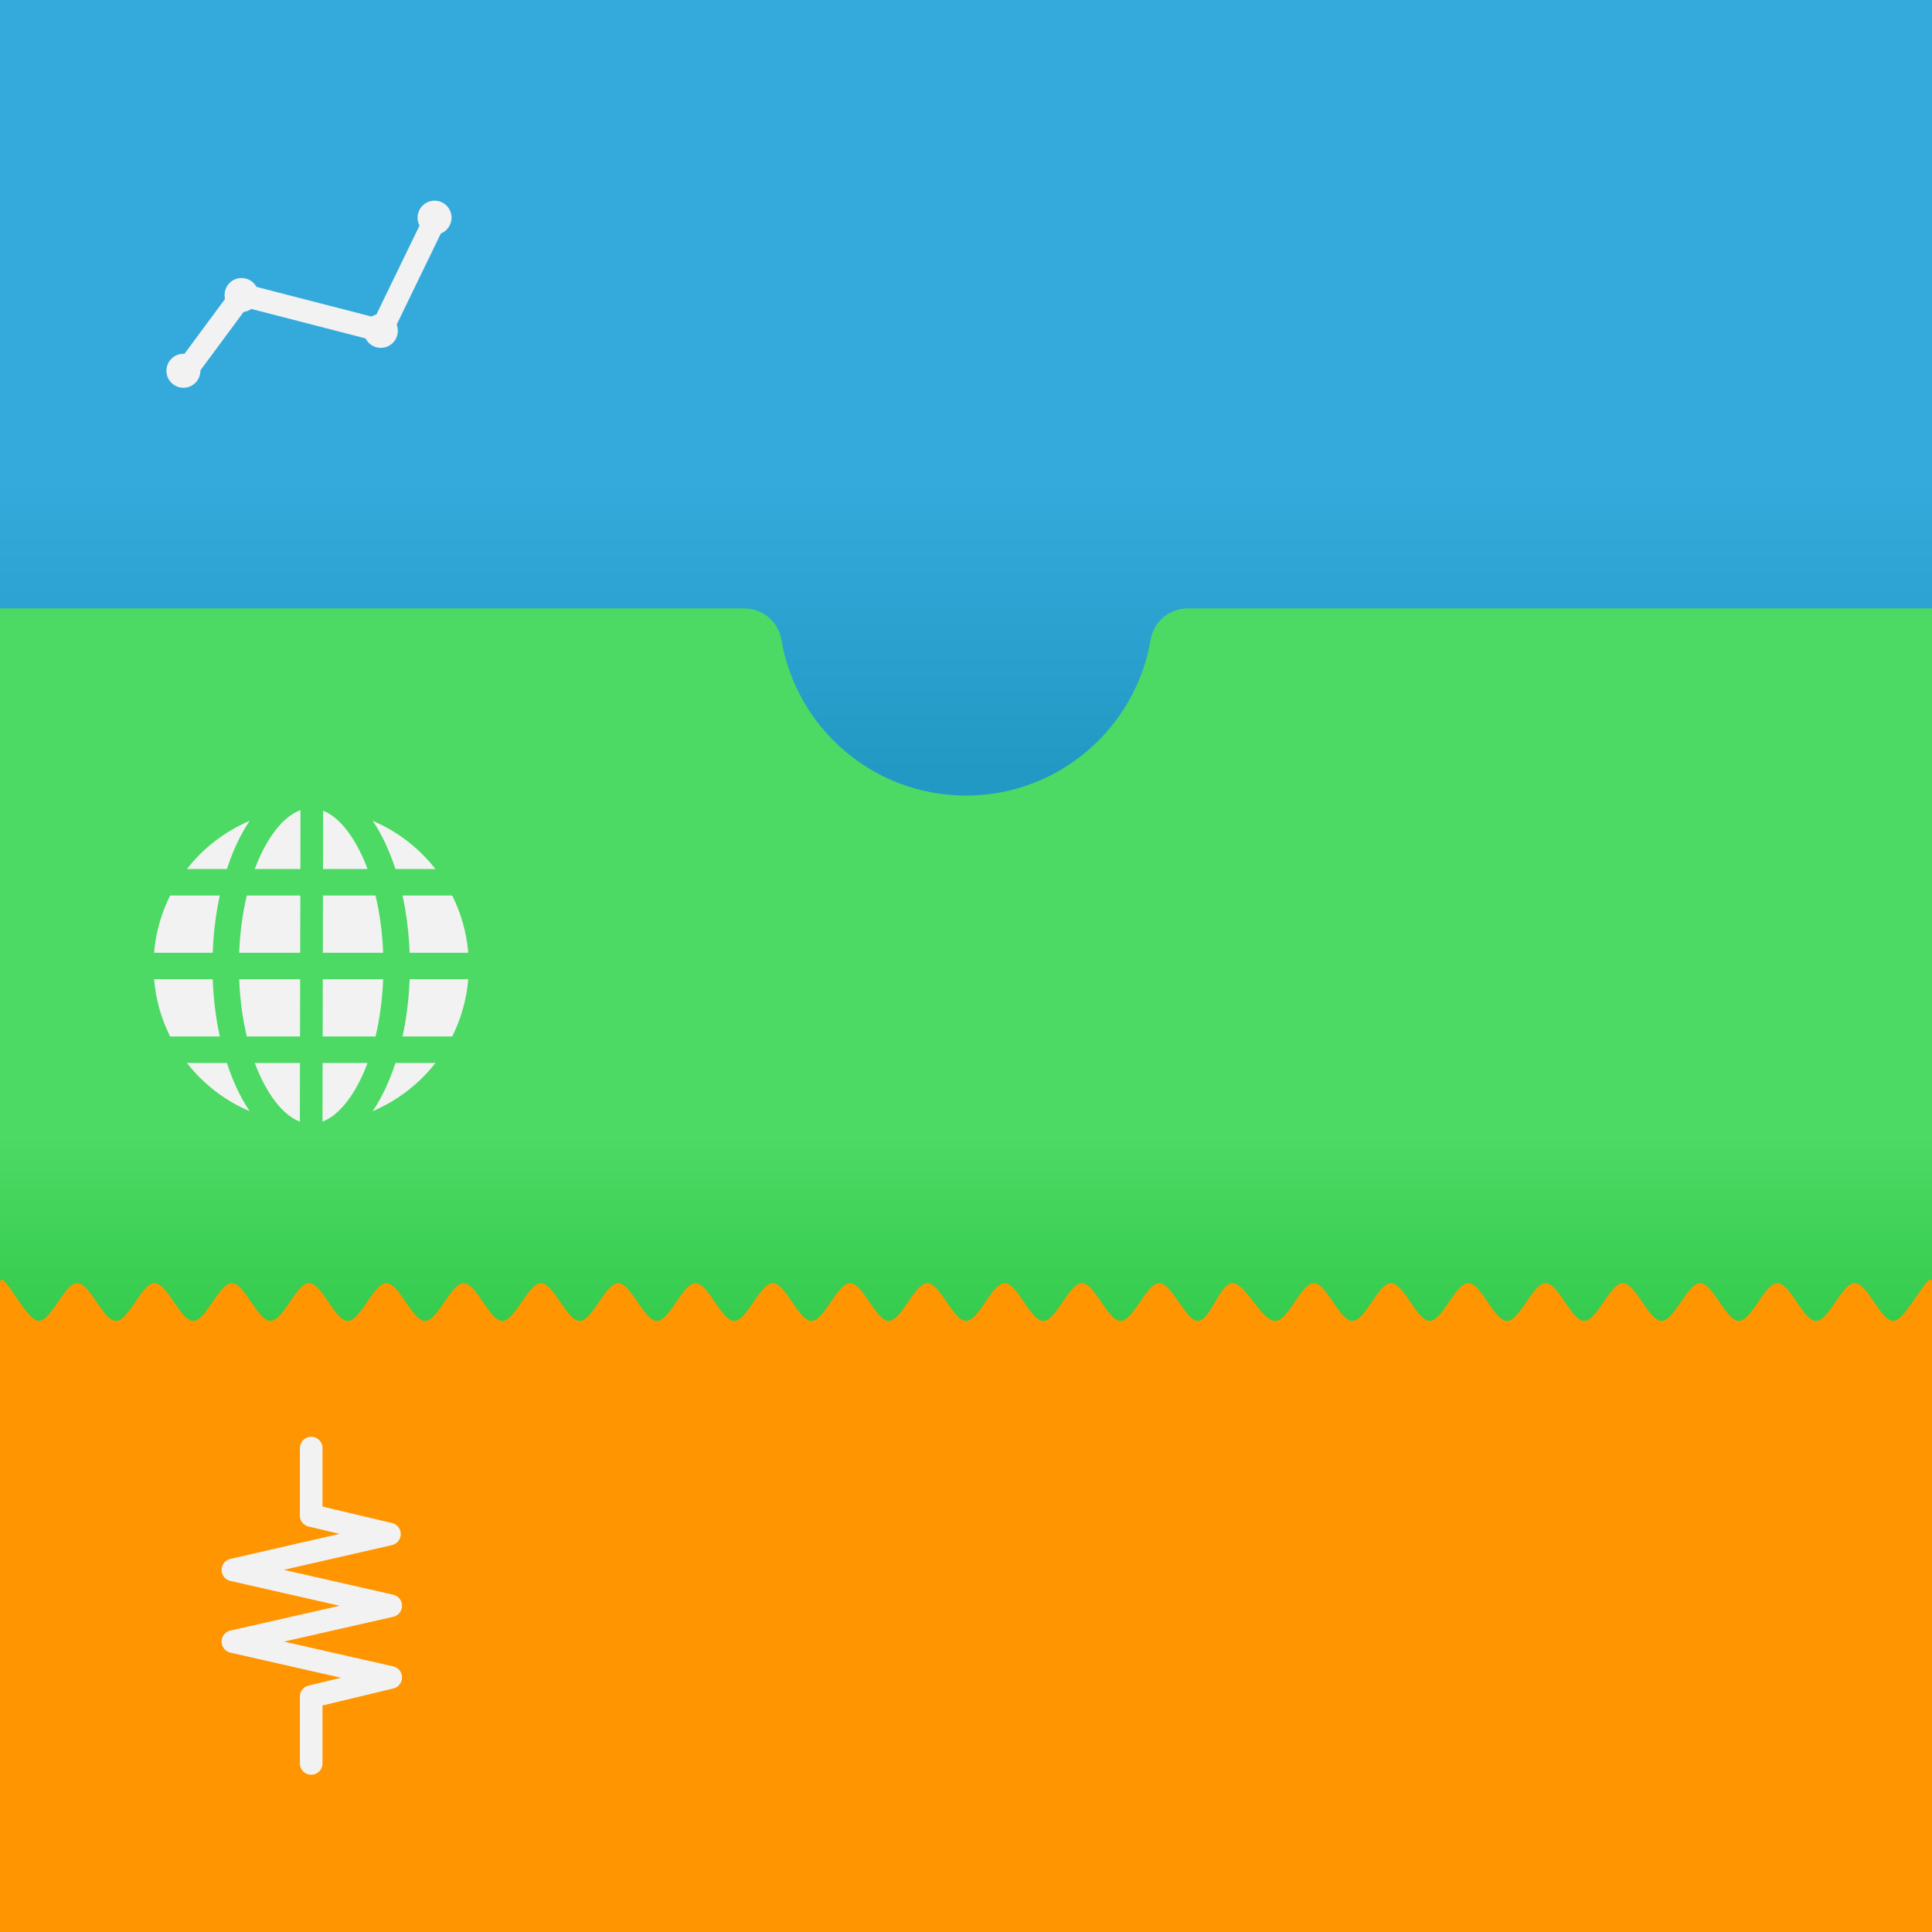 <?xml version="1.0" encoding="UTF-8" standalone="no"?>
<!DOCTYPE svg PUBLIC "-//W3C//DTD SVG 1.1//EN" "http://www.w3.org/Graphics/SVG/1.1/DTD/svg11.dtd">
<svg width="100%" height="100%" viewBox="0 0 512 512" version="1.1" xmlns="http://www.w3.org/2000/svg" xmlns:xlink="http://www.w3.org/1999/xlink" xml:space="preserve" xmlns:serif="http://www.serif.com/" style="fill-rule:evenodd;clip-rule:evenodd;stroke-linecap:round;stroke-linejoin:round;stroke-miterlimit:1.5;">
    <rect x="0" y="0" width="512" height="512" fill="#333333" stroke="none"/>
    <g transform="matrix(-1.83697e-16,1,-1,-1.83697e-16,512,5.68434e-14)">
        <rect x="0" y="0" width="512" height="512" style="fill:url(#_Linear1);"/>
    </g>
    <g>
        <path d="M49.322,98.223L64.168,78.146L101.003,87.646L115.384,57.973" style="fill:none;stroke:rgb(242,242,242);stroke-width:6px;"/>
        <g transform="matrix(0.749,0,0,0.875,15.953,9.804)">
            <ellipse cx="64.168" cy="78.146" rx="6.009" ry="5.146" style="fill:rgb(242,242,242);"/>
        </g>
        <g transform="matrix(0.749,0,0,0.875,52.862,19.304)">
            <ellipse cx="64.168" cy="78.146" rx="6.009" ry="5.146" style="fill:rgb(242,242,242);"/>
        </g>
        <g transform="matrix(0.749,0,0,0.875,67.103,-10.696)">
            <ellipse cx="64.168" cy="78.146" rx="6.009" ry="5.146" style="fill:rgb(242,242,242);"/>
        </g>
        <g transform="matrix(0.749,0,0,0.875,0.543,29.882)">
            <ellipse cx="64.168" cy="78.146" rx="6.009" ry="5.146" style="fill:rgb(242,242,242);"/>
        </g>
    </g>
    <path d="M512,512L0,512L0,161.226L197.231,161.226C202.101,161.226 206.262,164.734 207.086,169.534C211.042,192.966 231.45,210.836 256,210.836C280.55,210.836 300.958,192.966 304.916,169.535C305.74,164.736 309.901,161.228 314.769,161.228C354.752,161.226 512,161.226 512,161.226L512,512Z" style="fill:url(#_Linear2);"/>
    <g transform="matrix(1.024,0,0,0.988,-10.235,6.22)">
        <path d="M510,337.885C509.711,333.151 503.333,348.008 500,348.008C496.667,348.008 493.333,337.885 490,337.885C486.667,337.885 483.333,348.008 480,348.008C476.667,348.008 473.333,337.885 470,337.885C466.667,337.885 463.333,348.008 460,348.008C456.667,348.008 453.333,337.885 450,337.885C446.667,337.885 443.333,348.008 440,348.008C436.667,348.008 433.333,337.885 430,337.885C426.667,337.885 423.333,348.008 420,348.008C416.667,348.008 413.333,337.885 410,337.885C406.667,337.885 403.333,348.008 400,348.008C396.667,348.008 393.333,337.885 390,337.885C386.667,337.885 383.333,348.008 380,348.008C376.667,348.008 373.333,337.885 370,337.885C366.667,337.885 363.333,348.008 360,348.008C356.667,348.008 353.333,337.885 350,337.885C346.667,337.885 343.5,348.008 340,348.008C336.5,348.008 332.333,337.885 329,337.885C325.667,337.885 323.167,348.008 320,348.008C316.833,348.008 313.333,337.885 310,337.885C306.667,337.885 303.333,348.008 300,348.008C296.667,348.008 293.333,337.885 290,337.885C286.667,337.885 283.333,348.008 280,348.008C276.667,348.008 273.333,337.885 270,337.885C266.667,337.885 263.333,348.008 260,348.008C256.667,348.008 253.333,337.885 250,337.885C246.667,337.885 243.333,348.008 240,348.008C236.667,348.008 233.333,337.885 230,337.885C226.667,337.885 223.333,348.008 220,348.008C216.667,348.008 213.333,337.885 210,337.885C206.667,337.885 203.333,348.008 200,348.008C196.667,348.008 193.333,337.885 190,337.885C186.667,337.885 183.333,348.008 180,348.008C176.667,348.008 173.333,337.885 170,337.885C166.667,337.885 163.333,348.008 160,348.008C156.667,348.008 153.333,337.885 150,337.885C146.667,337.885 143.333,348.008 140,348.008C136.667,348.008 133.333,337.885 130,337.885C126.667,337.885 123.333,348.008 120,348.008C116.667,348.008 113.333,337.885 110,337.885C106.667,337.885 103.333,348.008 100,348.008C96.667,348.008 93.333,337.885 90,337.885C86.667,337.885 83.333,348.008 80,348.008C76.667,348.008 73.333,337.885 70,337.885C66.667,337.885 63.333,348.008 60,348.008C56.667,348.008 53.333,337.885 50,337.885C46.667,337.885 43.333,348.008 40,348.008C36.667,348.008 33.333,337.885 30,337.885C26.667,337.885 23.333,348.008 20,348.008C16.667,348.008 10.289,333.151 10,337.885C8.333,365.217 9.995,512 9.995,512L510,512C510,512 511.667,365.217 510,337.885Z" style="fill:rgb(255,149,0);"/>
    </g>
    <path d="M82.475,383.761L82.464,401.628L103.202,406.54L61.726,416.04L103.546,425.54L61.726,435.04L103.546,444.54L82.464,449.607L82.47,467.319" style="fill:none;stroke:rgb(242,242,242);stroke-width:6px;"/>
    <path d="M79.497,281.689L79.465,297.231C76.697,296.207 74.195,293.809 71.982,290.566C70.277,288.066 68.774,285.072 67.518,281.689L79.497,281.689ZM85.497,281.689L97.409,281.689C96.154,285.072 94.651,288.066 92.945,290.566C90.733,293.808 88.232,296.205 85.465,297.23L85.497,281.689ZM60.13,281.689L49.524,281.689C53.867,287.249 59.586,291.683 66.169,294.477C63.796,290.99 61.741,286.652 60.13,281.689ZM115.404,281.689L104.797,281.689C103.186,286.653 101.131,290.99 98.758,294.477C105.339,291.684 111.059,287.25 115.404,281.689ZM56.372,259.503L40.83,259.503C41.281,264.921 42.767,270.047 45.091,274.683L58.248,274.683C57.224,269.965 56.572,264.857 56.372,259.503ZM79.543,259.503L79.512,274.683L65.409,274.683C64.226,269.707 63.588,264.611 63.382,259.503L79.543,259.503ZM101.545,259.503C101.34,264.611 100.701,269.707 99.518,274.683L85.512,274.683L85.543,259.503L101.545,259.503ZM124.098,259.503L108.555,259.503C108.356,264.857 107.703,269.965 106.679,274.683L119.836,274.683C122.16,270.049 123.647,264.922 124.098,259.503ZM58.248,237.317L45.091,237.317C42.767,241.951 41.281,247.078 40.83,252.497L56.372,252.497C56.572,247.143 57.224,242.035 58.248,237.317ZM79.588,237.317L79.557,252.497L63.382,252.497C63.588,247.389 64.226,242.293 65.409,237.317L79.588,237.317ZM99.518,237.317C100.701,242.293 101.34,247.389 101.545,252.497L85.557,252.497L85.588,237.317L99.518,237.317ZM119.836,237.317L106.679,237.317C107.703,242.035 108.356,247.143 108.555,252.497L124.098,252.497C123.647,247.079 122.16,241.953 119.836,237.317ZM66.169,217.523C59.588,220.316 53.868,224.75 49.524,230.311L60.13,230.311C61.741,225.347 63.797,221.01 66.169,217.523ZM79.635,214.708L79.603,230.311L67.518,230.311C68.774,226.928 70.277,223.934 71.982,221.434C74.24,218.125 76.799,215.697 79.635,214.708ZM85.634,214.835C88.334,215.894 90.779,218.259 92.945,221.434C94.651,223.934 96.154,226.928 97.409,230.311L85.603,230.311L85.634,214.835ZM98.758,217.523C101.131,221.01 103.187,225.348 104.797,230.311L115.404,230.311C111.061,224.751 105.341,220.317 98.758,217.523Z" style="fill:rgb(242,242,242);"/>
    <defs>
        <linearGradient id="_Linear1" x1="0" y1="0" x2="1" y2="0" gradientUnits="userSpaceOnUse" gradientTransform="matrix(512,0,0,512,0,256)"><stop offset="0" style="stop-color:rgb(52,170,220);stop-opacity:1"/><stop offset="0.25" style="stop-color:rgb(52,170,220);stop-opacity:1"/><stop offset="0.4" style="stop-color:rgb(34,153,196);stop-opacity:1"/><stop offset="1" style="stop-color:rgb(34,150,196);stop-opacity:1"/></linearGradient>
        <linearGradient id="_Linear2" x1="0" y1="0" x2="1" y2="0" gradientUnits="userSpaceOnUse" gradientTransform="matrix(2.95061e-14,350.774,-240.317,2.02148e-14,256,161.226)"><stop offset="0" style="stop-color:rgb(76,217,100);stop-opacity:1"/><stop offset="0.4" style="stop-color:rgb(76,217,100);stop-opacity:1"/><stop offset="0.6" style="stop-color:rgb(42,198,68);stop-opacity:1"/><stop offset="1" style="stop-color:rgb(42,198,68);stop-opacity:1"/></linearGradient>
    </defs>
</svg>
